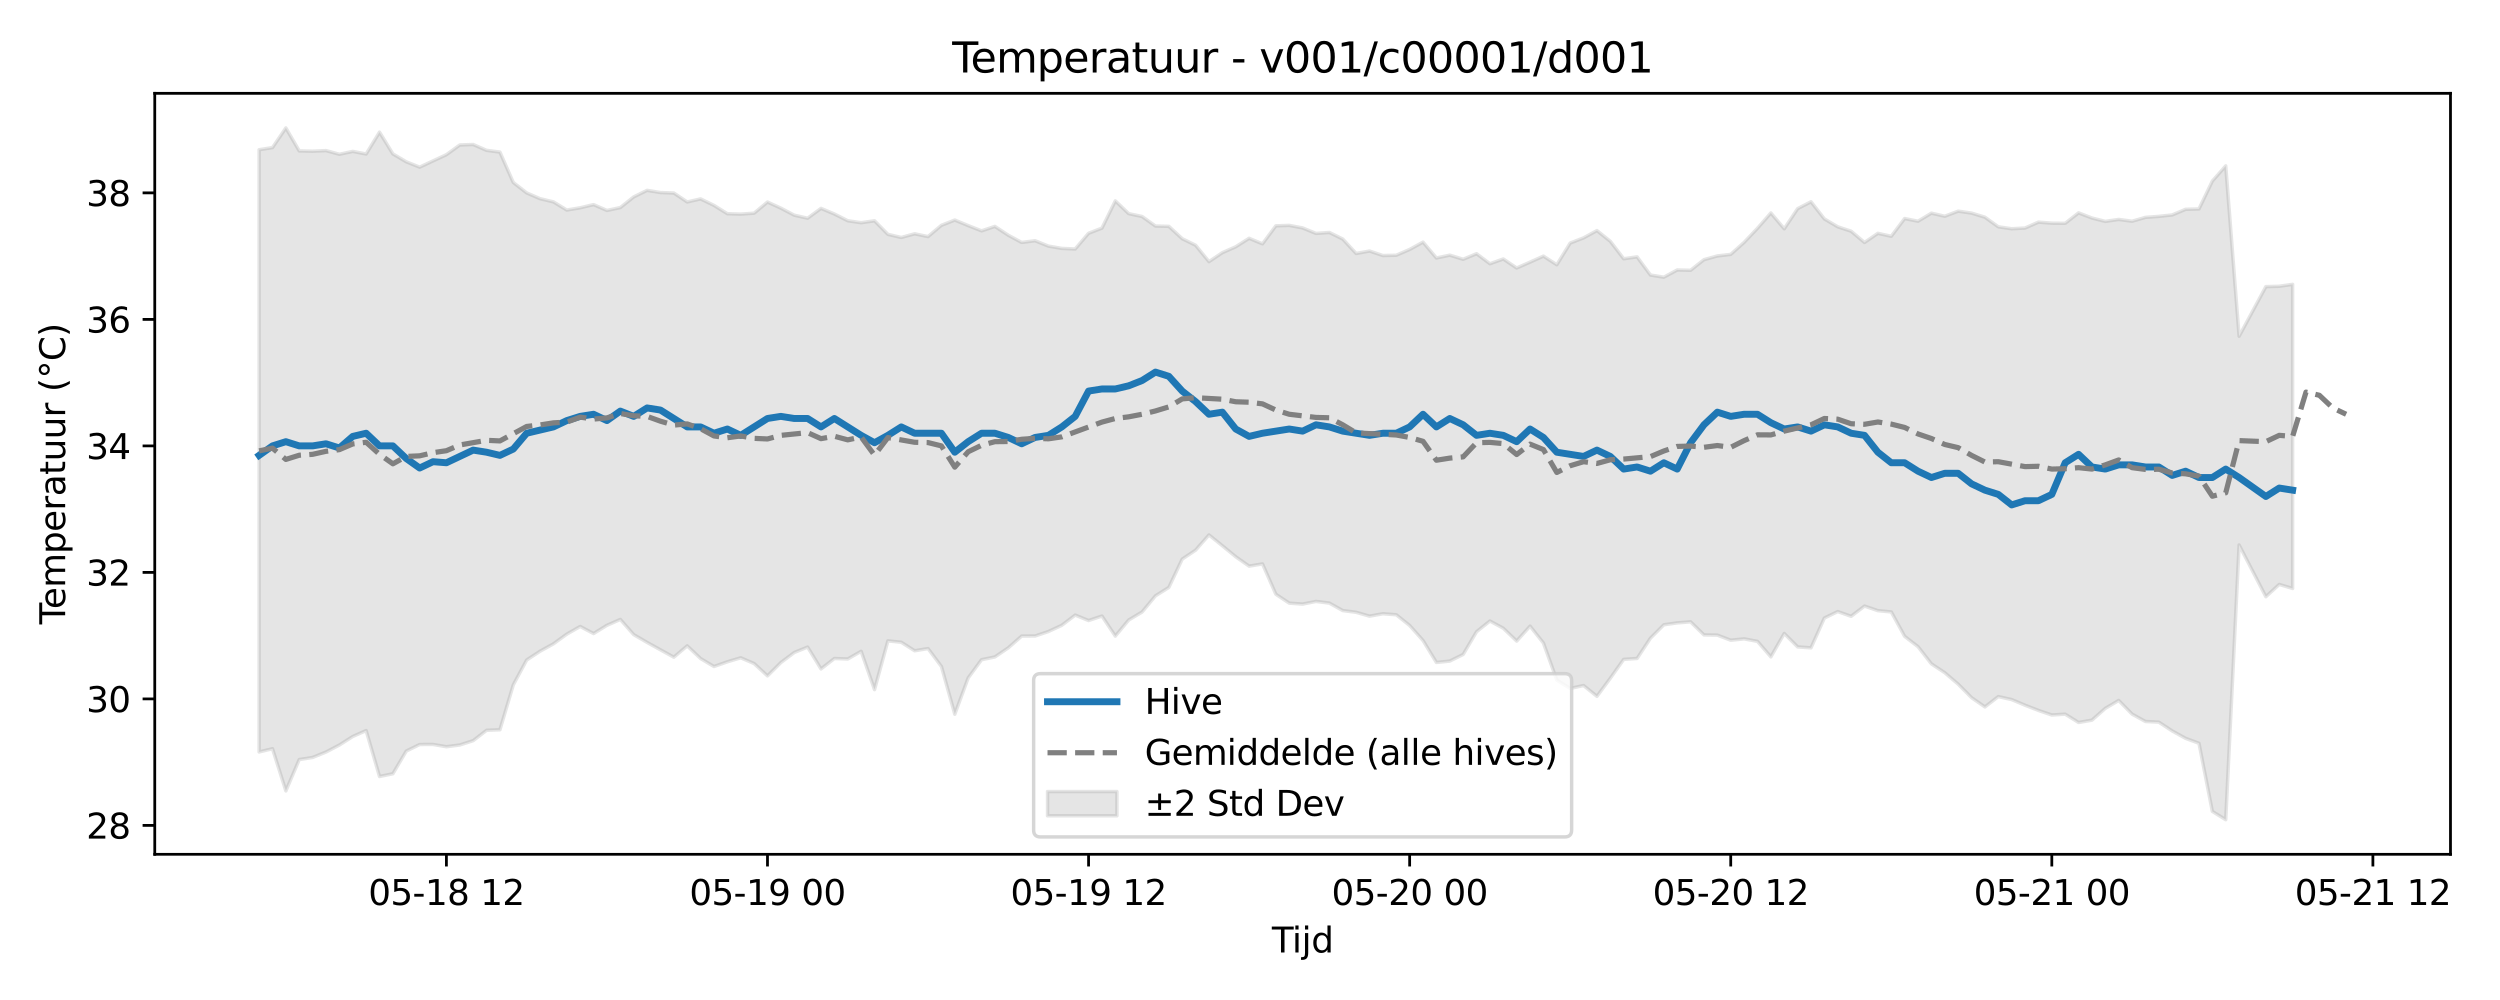 <?xml version="1.0" encoding="utf-8" standalone="no"?>
<!DOCTYPE svg PUBLIC "-//W3C//DTD SVG 1.1//EN"
  "http://www.w3.org/Graphics/SVG/1.1/DTD/svg11.dtd">
<svg xmlns:xlink="http://www.w3.org/1999/xlink" width="720pt" height="288pt" viewBox="0 0 720 288" xmlns="http://www.w3.org/2000/svg" version="1.1">
 <defs>
  <style type="text/css">*{stroke-linejoin: round; stroke-linecap: butt}</style>
 </defs>
 <g id="figure_1">
  <g id="patch_1">
   <path d="M 0 288 
L 720 288 
L 720 0 
L 0 0 
z
" style="fill: #ffffff"/>
  </g>
  <g id="axes_1">
   <g id="patch_2">
    <path d="M 44.57 246.04 
L 705.74 246.04 
L 705.74 26.88 
L 44.57 26.88 
z
" style="fill: #ffffff"/>
   </g>
   <g id="FillBetweenPolyCollection_1">
    <defs>
     <path id="m385c8ff878" d="M 74.623 -244.875 
L 74.623 -71.431 
L 78.476 -72.372 
L 82.329 -60.217 
L 86.182 -69.248 
L 90.035 -69.852 
L 93.888 -71.416 
L 97.741 -73.427 
L 101.594 -75.894 
L 105.447 -77.598 
L 109.3 -64.363 
L 113.153 -65.163 
L 117.006 -71.692 
L 120.859 -73.578 
L 124.712 -73.599 
L 128.565 -72.943 
L 132.418 -73.442 
L 136.271 -74.687 
L 140.124 -77.673 
L 143.977 -77.83 
L 147.83 -90.752 
L 151.683 -97.915 
L 155.536 -100.446 
L 159.389 -102.572 
L 163.242 -105.368 
L 167.095 -107.576 
L 170.948 -105.535 
L 174.8 -107.909 
L 178.653 -109.599 
L 182.506 -105.229 
L 186.359 -102.986 
L 190.212 -100.849 
L 194.065 -98.725 
L 197.918 -101.996 
L 201.771 -98.335 
L 205.624 -96.04 
L 209.477 -97.398 
L 213.33 -98.553 
L 217.183 -96.9 
L 221.036 -93.344 
L 224.889 -97.182 
L 228.742 -100.075 
L 232.595 -101.648 
L 236.448 -95.344 
L 240.301 -98.347 
L 244.154 -98.209 
L 248.007 -100.427 
L 251.86 -89.386 
L 255.713 -103.429 
L 259.566 -103.028 
L 263.419 -100.579 
L 267.272 -101.213 
L 271.125 -96.056 
L 274.978 -82.295 
L 278.831 -92.748 
L 282.684 -98 
L 286.537 -98.802 
L 290.39 -101.422 
L 294.243 -104.813 
L 298.096 -104.829 
L 301.949 -106.121 
L 305.802 -107.912 
L 309.655 -110.856 
L 313.508 -109.281 
L 317.36 -110.575 
L 321.213 -104.805 
L 325.066 -109.434 
L 328.919 -111.734 
L 332.772 -116.396 
L 336.625 -118.822 
L 340.478 -126.974 
L 344.331 -129.554 
L 348.184 -133.932 
L 352.037 -130.823 
L 355.89 -127.656 
L 359.743 -124.952 
L 363.596 -125.594 
L 367.449 -116.853 
L 371.302 -114.294 
L 375.155 -114.019 
L 379.008 -114.785 
L 382.861 -114.307 
L 386.714 -112.154 
L 390.567 -111.658 
L 394.42 -110.545 
L 398.273 -111.237 
L 402.126 -110.949 
L 405.979 -107.864 
L 409.832 -103.527 
L 413.685 -97.209 
L 417.538 -97.608 
L 421.391 -99.519 
L 425.244 -106.054 
L 429.097 -109.148 
L 432.95 -107.065 
L 436.803 -103.372 
L 440.656 -107.668 
L 444.509 -102.802 
L 448.362 -92.112 
L 452.215 -89.729 
L 456.067 -90.571 
L 459.92 -87.455 
L 463.773 -92.671 
L 467.626 -98.099 
L 471.479 -98.359 
L 475.332 -104.205 
L 479.185 -108.063 
L 483.038 -108.611 
L 486.891 -108.909 
L 490.744 -105.141 
L 494.597 -105.084 
L 498.45 -103.618 
L 502.303 -104.007 
L 506.156 -103.286 
L 510.009 -98.816 
L 513.862 -105.561 
L 517.715 -101.686 
L 521.568 -101.421 
L 525.421 -110 
L 529.274 -111.868 
L 533.127 -110.504 
L 536.98 -113.452 
L 540.833 -112.129 
L 544.686 -111.761 
L 548.539 -104.731 
L 552.392 -101.757 
L 556.245 -96.808 
L 560.098 -94.257 
L 563.951 -90.963 
L 567.804 -87.075 
L 571.657 -84.404 
L 575.51 -87.383 
L 579.363 -86.518 
L 583.216 -84.898 
L 587.069 -83.399 
L 590.922 -82.078 
L 594.775 -82.319 
L 598.627 -79.923 
L 602.48 -80.594 
L 606.333 -83.996 
L 610.186 -86.264 
L 614.039 -82.334 
L 617.892 -80.206 
L 621.745 -80.023 
L 625.598 -77.483 
L 629.451 -75.356 
L 633.304 -73.935 
L 637.157 -54.31 
L 641.01 -51.922 
L 644.863 -131.046 
L 648.716 -123.595 
L 652.569 -116.144 
L 656.422 -119.683 
L 660.275 -118.52 
L 660.275 -206.113 
L 660.275 -206.113 
L 656.422 -205.558 
L 652.569 -205.453 
L 648.716 -198.306 
L 644.863 -191.158 
L 641.01 -240.225 
L 637.157 -235.863 
L 633.304 -227.826 
L 629.451 -227.72 
L 625.598 -226.099 
L 621.745 -225.685 
L 617.892 -225.4 
L 614.039 -224.284 
L 610.186 -224.807 
L 606.333 -224.242 
L 602.48 -225.215 
L 598.627 -226.696 
L 594.775 -223.692 
L 590.922 -223.731 
L 587.069 -224.029 
L 583.216 -222.327 
L 579.363 -222.125 
L 575.51 -222.677 
L 571.657 -225.453 
L 567.804 -226.628 
L 563.951 -227.193 
L 560.098 -225.721 
L 556.245 -226.61 
L 552.392 -224.292 
L 548.539 -225.063 
L 544.686 -219.957 
L 540.833 -220.803 
L 536.98 -218.165 
L 533.127 -221.415 
L 529.274 -222.683 
L 525.421 -224.956 
L 521.568 -229.892 
L 517.715 -227.906 
L 513.862 -222.108 
L 510.009 -226.667 
L 506.156 -222.258 
L 502.303 -218.197 
L 498.45 -214.74 
L 494.597 -214.287 
L 490.744 -213.217 
L 486.891 -210.158 
L 483.038 -210.253 
L 479.185 -208.17 
L 475.332 -208.79 
L 471.479 -214.028 
L 467.626 -213.478 
L 463.773 -218.502 
L 459.92 -221.593 
L 456.067 -219.489 
L 452.215 -218.003 
L 448.362 -211.754 
L 444.509 -214.24 
L 440.656 -212.513 
L 436.803 -210.817 
L 432.95 -213.418 
L 429.097 -212.045 
L 425.244 -214.936 
L 421.391 -213.334 
L 417.538 -214.516 
L 413.685 -213.701 
L 409.832 -218.272 
L 405.979 -216.162 
L 402.126 -214.494 
L 398.273 -214.408 
L 394.42 -215.707 
L 390.567 -214.999 
L 386.714 -219.158 
L 382.861 -221.054 
L 379.008 -220.778 
L 375.155 -222.354 
L 371.302 -223.091 
L 367.449 -222.961 
L 363.596 -217.776 
L 359.743 -219.372 
L 355.89 -216.929 
L 352.037 -215.236 
L 348.184 -212.648 
L 344.331 -217.373 
L 340.478 -219.259 
L 336.625 -222.814 
L 332.772 -222.898 
L 328.919 -225.651 
L 325.066 -226.476 
L 321.213 -230.151 
L 317.36 -222.299 
L 313.508 -220.817 
L 309.655 -216.293 
L 305.802 -216.461 
L 301.949 -217.124 
L 298.096 -218.676 
L 294.243 -218.172 
L 290.39 -220.262 
L 286.537 -222.795 
L 282.684 -221.515 
L 278.831 -223.037 
L 274.978 -224.627 
L 271.125 -223.112 
L 267.272 -219.864 
L 263.419 -220.671 
L 259.566 -219.61 
L 255.713 -220.51 
L 251.86 -224.418 
L 248.007 -223.859 
L 244.154 -224.429 
L 240.301 -226.373 
L 236.448 -227.988 
L 232.595 -225.154 
L 228.742 -226.033 
L 224.889 -228.058 
L 221.036 -229.815 
L 217.183 -226.605 
L 213.33 -226.34 
L 209.477 -226.454 
L 205.624 -228.853 
L 201.771 -230.722 
L 197.918 -229.837 
L 194.065 -232.414 
L 190.212 -232.546 
L 186.359 -233.184 
L 182.506 -231.288 
L 178.653 -228.22 
L 174.8 -227.393 
L 170.948 -229.074 
L 167.095 -228.161 
L 163.242 -227.506 
L 159.389 -229.868 
L 155.536 -230.78 
L 151.683 -232.443 
L 147.83 -235.442 
L 143.977 -244.201 
L 140.124 -244.705 
L 136.271 -246.389 
L 132.418 -246.247 
L 128.565 -243.449 
L 124.712 -241.666 
L 120.859 -239.865 
L 117.006 -241.403 
L 113.153 -243.682 
L 109.3 -249.948 
L 105.447 -243.652 
L 101.594 -244.402 
L 97.741 -243.572 
L 93.888 -244.629 
L 90.035 -244.458 
L 86.182 -244.542 
L 82.329 -251.158 
L 78.476 -245.495 
L 74.623 -244.875 
z
" style="stroke: #808080; stroke-opacity: 0.2"/>
    </defs>
    <g clip-path="url(#p8eca2f8142)">
     <use xlink:href="#m385c8ff878" x="0" y="288" style="fill: #808080; fill-opacity: 0.2; stroke: #808080; stroke-opacity: 0.2"/>
    </g>
   </g>
   <g id="matplotlib.axis_1">
    <g id="xtick_1">
     <g id="line2d_1">
      <defs>
       <path id="m089021f58e" d="M 0 0 
L 0 3.5 
" style="stroke: #000000; stroke-width: 0.8"/>
      </defs>
      <g>
       <use xlink:href="#m089021f58e" x="128.565" y="246.04" style="stroke: #000000; stroke-width: 0.8"/>
      </g>
     </g>
     <g id="text_1">
      <!-- 05-18 12 -->
      <g transform="translate(106.084 260.638) scale(0.1 -0.1)">
       <defs>
        <path id="DejaVuSans-30" d="M 2034 4250 
Q 1547 4250 1301 3770 
Q 1056 3291 1056 2328 
Q 1056 1369 1301 889 
Q 1547 409 2034 409 
Q 2525 409 2770 889 
Q 3016 1369 3016 2328 
Q 3016 3291 2770 3770 
Q 2525 4250 2034 4250 
z
M 2034 4750 
Q 2819 4750 3233 4129 
Q 3647 3509 3647 2328 
Q 3647 1150 3233 529 
Q 2819 -91 2034 -91 
Q 1250 -91 836 529 
Q 422 1150 422 2328 
Q 422 3509 836 4129 
Q 1250 4750 2034 4750 
z
" transform="scale(0.016)"/>
        <path id="DejaVuSans-35" d="M 691 4666 
L 3169 4666 
L 3169 4134 
L 1269 4134 
L 1269 2991 
Q 1406 3038 1543 3061 
Q 1681 3084 1819 3084 
Q 2600 3084 3056 2656 
Q 3513 2228 3513 1497 
Q 3513 744 3044 326 
Q 2575 -91 1722 -91 
Q 1428 -91 1123 -41 
Q 819 9 494 109 
L 494 744 
Q 775 591 1075 516 
Q 1375 441 1709 441 
Q 2250 441 2565 725 
Q 2881 1009 2881 1497 
Q 2881 1984 2565 2268 
Q 2250 2553 1709 2553 
Q 1456 2553 1204 2497 
Q 953 2441 691 2322 
L 691 4666 
z
" transform="scale(0.016)"/>
        <path id="DejaVuSans-2d" d="M 313 2009 
L 1997 2009 
L 1997 1497 
L 313 1497 
L 313 2009 
z
" transform="scale(0.016)"/>
        <path id="DejaVuSans-31" d="M 794 531 
L 1825 531 
L 1825 4091 
L 703 3866 
L 703 4441 
L 1819 4666 
L 2450 4666 
L 2450 531 
L 3481 531 
L 3481 0 
L 794 0 
L 794 531 
z
" transform="scale(0.016)"/>
        <path id="DejaVuSans-38" d="M 2034 2216 
Q 1584 2216 1326 1975 
Q 1069 1734 1069 1313 
Q 1069 891 1326 650 
Q 1584 409 2034 409 
Q 2484 409 2743 651 
Q 3003 894 3003 1313 
Q 3003 1734 2745 1975 
Q 2488 2216 2034 2216 
z
M 1403 2484 
Q 997 2584 770 2862 
Q 544 3141 544 3541 
Q 544 4100 942 4425 
Q 1341 4750 2034 4750 
Q 2731 4750 3128 4425 
Q 3525 4100 3525 3541 
Q 3525 3141 3298 2862 
Q 3072 2584 2669 2484 
Q 3125 2378 3379 2068 
Q 3634 1759 3634 1313 
Q 3634 634 3220 271 
Q 2806 -91 2034 -91 
Q 1263 -91 848 271 
Q 434 634 434 1313 
Q 434 1759 690 2068 
Q 947 2378 1403 2484 
z
M 1172 3481 
Q 1172 3119 1398 2916 
Q 1625 2713 2034 2713 
Q 2441 2713 2670 2916 
Q 2900 3119 2900 3481 
Q 2900 3844 2670 4047 
Q 2441 4250 2034 4250 
Q 1625 4250 1398 4047 
Q 1172 3844 1172 3481 
z
" transform="scale(0.016)"/>
        <path id="DejaVuSans-20" transform="scale(0.016)"/>
        <path id="DejaVuSans-32" d="M 1228 531 
L 3431 531 
L 3431 0 
L 469 0 
L 469 531 
Q 828 903 1448 1529 
Q 2069 2156 2228 2338 
Q 2531 2678 2651 2914 
Q 2772 3150 2772 3378 
Q 2772 3750 2511 3984 
Q 2250 4219 1831 4219 
Q 1534 4219 1204 4116 
Q 875 4013 500 3803 
L 500 4441 
Q 881 4594 1212 4672 
Q 1544 4750 1819 4750 
Q 2544 4750 2975 4387 
Q 3406 4025 3406 3419 
Q 3406 3131 3298 2873 
Q 3191 2616 2906 2266 
Q 2828 2175 2409 1742 
Q 1991 1309 1228 531 
z
" transform="scale(0.016)"/>
       </defs>
       <use xlink:href="#DejaVuSans-30"/>
       <use xlink:href="#DejaVuSans-35" transform="translate(63.623 0)"/>
       <use xlink:href="#DejaVuSans-2d" transform="translate(127.246 0)"/>
       <use xlink:href="#DejaVuSans-31" transform="translate(163.33 0)"/>
       <use xlink:href="#DejaVuSans-38" transform="translate(226.953 0)"/>
       <use xlink:href="#DejaVuSans-20" transform="translate(290.576 0)"/>
       <use xlink:href="#DejaVuSans-31" transform="translate(322.363 0)"/>
       <use xlink:href="#DejaVuSans-32" transform="translate(385.986 0)"/>
      </g>
     </g>
    </g>
    <g id="xtick_2">
     <g id="line2d_2">
      <g>
       <use xlink:href="#m089021f58e" x="221.036" y="246.04" style="stroke: #000000; stroke-width: 0.8"/>
      </g>
     </g>
     <g id="text_2">
      <!-- 05-19 00 -->
      <g transform="translate(198.556 260.638) scale(0.1 -0.1)">
       <defs>
        <path id="DejaVuSans-39" d="M 703 97 
L 703 672 
Q 941 559 1184 500 
Q 1428 441 1663 441 
Q 2288 441 2617 861 
Q 2947 1281 2994 2138 
Q 2813 1869 2534 1725 
Q 2256 1581 1919 1581 
Q 1219 1581 811 2004 
Q 403 2428 403 3163 
Q 403 3881 828 4315 
Q 1253 4750 1959 4750 
Q 2769 4750 3195 4129 
Q 3622 3509 3622 2328 
Q 3622 1225 3098 567 
Q 2575 -91 1691 -91 
Q 1453 -91 1209 -44 
Q 966 3 703 97 
z
M 1959 2075 
Q 2384 2075 2632 2365 
Q 2881 2656 2881 3163 
Q 2881 3666 2632 3958 
Q 2384 4250 1959 4250 
Q 1534 4250 1286 3958 
Q 1038 3666 1038 3163 
Q 1038 2656 1286 2365 
Q 1534 2075 1959 2075 
z
" transform="scale(0.016)"/>
       </defs>
       <use xlink:href="#DejaVuSans-30"/>
       <use xlink:href="#DejaVuSans-35" transform="translate(63.623 0)"/>
       <use xlink:href="#DejaVuSans-2d" transform="translate(127.246 0)"/>
       <use xlink:href="#DejaVuSans-31" transform="translate(163.33 0)"/>
       <use xlink:href="#DejaVuSans-39" transform="translate(226.953 0)"/>
       <use xlink:href="#DejaVuSans-20" transform="translate(290.576 0)"/>
       <use xlink:href="#DejaVuSans-30" transform="translate(322.363 0)"/>
       <use xlink:href="#DejaVuSans-30" transform="translate(385.986 0)"/>
      </g>
     </g>
    </g>
    <g id="xtick_3">
     <g id="line2d_3">
      <g>
       <use xlink:href="#m089021f58e" x="313.508" y="246.04" style="stroke: #000000; stroke-width: 0.8"/>
      </g>
     </g>
     <g id="text_3">
      <!-- 05-19 12 -->
      <g transform="translate(291.027 260.638) scale(0.1 -0.1)">
       <use xlink:href="#DejaVuSans-30"/>
       <use xlink:href="#DejaVuSans-35" transform="translate(63.623 0)"/>
       <use xlink:href="#DejaVuSans-2d" transform="translate(127.246 0)"/>
       <use xlink:href="#DejaVuSans-31" transform="translate(163.33 0)"/>
       <use xlink:href="#DejaVuSans-39" transform="translate(226.953 0)"/>
       <use xlink:href="#DejaVuSans-20" transform="translate(290.576 0)"/>
       <use xlink:href="#DejaVuSans-31" transform="translate(322.363 0)"/>
       <use xlink:href="#DejaVuSans-32" transform="translate(385.986 0)"/>
      </g>
     </g>
    </g>
    <g id="xtick_4">
     <g id="line2d_4">
      <g>
       <use xlink:href="#m089021f58e" x="405.979" y="246.04" style="stroke: #000000; stroke-width: 0.8"/>
      </g>
     </g>
     <g id="text_4">
      <!-- 05-20 00 -->
      <g transform="translate(383.498 260.638) scale(0.1 -0.1)">
       <use xlink:href="#DejaVuSans-30"/>
       <use xlink:href="#DejaVuSans-35" transform="translate(63.623 0)"/>
       <use xlink:href="#DejaVuSans-2d" transform="translate(127.246 0)"/>
       <use xlink:href="#DejaVuSans-32" transform="translate(163.33 0)"/>
       <use xlink:href="#DejaVuSans-30" transform="translate(226.953 0)"/>
       <use xlink:href="#DejaVuSans-20" transform="translate(290.576 0)"/>
       <use xlink:href="#DejaVuSans-30" transform="translate(322.363 0)"/>
       <use xlink:href="#DejaVuSans-30" transform="translate(385.986 0)"/>
      </g>
     </g>
    </g>
    <g id="xtick_5">
     <g id="line2d_5">
      <g>
       <use xlink:href="#m089021f58e" x="498.45" y="246.04" style="stroke: #000000; stroke-width: 0.8"/>
      </g>
     </g>
     <g id="text_5">
      <!-- 05-20 12 -->
      <g transform="translate(475.97 260.638) scale(0.1 -0.1)">
       <use xlink:href="#DejaVuSans-30"/>
       <use xlink:href="#DejaVuSans-35" transform="translate(63.623 0)"/>
       <use xlink:href="#DejaVuSans-2d" transform="translate(127.246 0)"/>
       <use xlink:href="#DejaVuSans-32" transform="translate(163.33 0)"/>
       <use xlink:href="#DejaVuSans-30" transform="translate(226.953 0)"/>
       <use xlink:href="#DejaVuSans-20" transform="translate(290.576 0)"/>
       <use xlink:href="#DejaVuSans-31" transform="translate(322.363 0)"/>
       <use xlink:href="#DejaVuSans-32" transform="translate(385.986 0)"/>
      </g>
     </g>
    </g>
    <g id="xtick_6">
     <g id="line2d_6">
      <g>
       <use xlink:href="#m089021f58e" x="590.922" y="246.04" style="stroke: #000000; stroke-width: 0.8"/>
      </g>
     </g>
     <g id="text_6">
      <!-- 05-21 00 -->
      <g transform="translate(568.441 260.638) scale(0.1 -0.1)">
       <use xlink:href="#DejaVuSans-30"/>
       <use xlink:href="#DejaVuSans-35" transform="translate(63.623 0)"/>
       <use xlink:href="#DejaVuSans-2d" transform="translate(127.246 0)"/>
       <use xlink:href="#DejaVuSans-32" transform="translate(163.33 0)"/>
       <use xlink:href="#DejaVuSans-31" transform="translate(226.953 0)"/>
       <use xlink:href="#DejaVuSans-20" transform="translate(290.576 0)"/>
       <use xlink:href="#DejaVuSans-30" transform="translate(322.363 0)"/>
       <use xlink:href="#DejaVuSans-30" transform="translate(385.986 0)"/>
      </g>
     </g>
    </g>
    <g id="xtick_7">
     <g id="line2d_7">
      <g>
       <use xlink:href="#m089021f58e" x="683.393" y="246.04" style="stroke: #000000; stroke-width: 0.8"/>
      </g>
     </g>
     <g id="text_7">
      <!-- 05-21 12 -->
      <g transform="translate(660.912 260.638) scale(0.1 -0.1)">
       <use xlink:href="#DejaVuSans-30"/>
       <use xlink:href="#DejaVuSans-35" transform="translate(63.623 0)"/>
       <use xlink:href="#DejaVuSans-2d" transform="translate(127.246 0)"/>
       <use xlink:href="#DejaVuSans-32" transform="translate(163.33 0)"/>
       <use xlink:href="#DejaVuSans-31" transform="translate(226.953 0)"/>
       <use xlink:href="#DejaVuSans-20" transform="translate(290.576 0)"/>
       <use xlink:href="#DejaVuSans-31" transform="translate(322.363 0)"/>
       <use xlink:href="#DejaVuSans-32" transform="translate(385.986 0)"/>
      </g>
     </g>
    </g>
    <g id="text_8">
     <!-- Tijd -->
     <g transform="translate(366.305 274.317) scale(0.1 -0.1)">
      <defs>
       <path id="DejaVuSans-54" d="M -19 4666 
L 3928 4666 
L 3928 4134 
L 2272 4134 
L 2272 0 
L 1638 0 
L 1638 4134 
L -19 4134 
L -19 4666 
z
" transform="scale(0.016)"/>
       <path id="DejaVuSans-69" d="M 603 3500 
L 1178 3500 
L 1178 0 
L 603 0 
L 603 3500 
z
M 603 4863 
L 1178 4863 
L 1178 4134 
L 603 4134 
L 603 4863 
z
" transform="scale(0.016)"/>
       <path id="DejaVuSans-6a" d="M 603 3500 
L 1178 3500 
L 1178 -63 
Q 1178 -731 923 -1031 
Q 669 -1331 103 -1331 
L -116 -1331 
L -116 -844 
L 38 -844 
Q 366 -844 484 -692 
Q 603 -541 603 -63 
L 603 3500 
z
M 603 4863 
L 1178 4863 
L 1178 4134 
L 603 4134 
L 603 4863 
z
" transform="scale(0.016)"/>
       <path id="DejaVuSans-64" d="M 2906 2969 
L 2906 4863 
L 3481 4863 
L 3481 0 
L 2906 0 
L 2906 525 
Q 2725 213 2448 61 
Q 2172 -91 1784 -91 
Q 1150 -91 751 415 
Q 353 922 353 1747 
Q 353 2572 751 3078 
Q 1150 3584 1784 3584 
Q 2172 3584 2448 3432 
Q 2725 3281 2906 2969 
z
M 947 1747 
Q 947 1113 1208 752 
Q 1469 391 1925 391 
Q 2381 391 2643 752 
Q 2906 1113 2906 1747 
Q 2906 2381 2643 2742 
Q 2381 3103 1925 3103 
Q 1469 3103 1208 2742 
Q 947 2381 947 1747 
z
" transform="scale(0.016)"/>
      </defs>
      <use xlink:href="#DejaVuSans-54"/>
      <use xlink:href="#DejaVuSans-69" transform="translate(57.959 0)"/>
      <use xlink:href="#DejaVuSans-6a" transform="translate(85.742 0)"/>
      <use xlink:href="#DejaVuSans-64" transform="translate(113.525 0)"/>
     </g>
    </g>
   </g>
   <g id="matplotlib.axis_2">
    <g id="ytick_1">
     <g id="line2d_8">
      <defs>
       <path id="me301707722" d="M 0 0 
L -3.5 0 
" style="stroke: #000000; stroke-width: 0.8"/>
      </defs>
      <g>
       <use xlink:href="#me301707722" x="44.57" y="237.717" style="stroke: #000000; stroke-width: 0.8"/>
      </g>
     </g>
     <g id="text_9">
      <!-- 28 -->
      <g transform="translate(24.845 241.516) scale(0.1 -0.1)">
       <use xlink:href="#DejaVuSans-32"/>
       <use xlink:href="#DejaVuSans-38" transform="translate(63.623 0)"/>
      </g>
     </g>
    </g>
    <g id="ytick_2">
     <g id="line2d_9">
      <g>
       <use xlink:href="#me301707722" x="44.57" y="201.283" style="stroke: #000000; stroke-width: 0.8"/>
      </g>
     </g>
     <g id="text_10">
      <!-- 30 -->
      <g transform="translate(24.845 205.082) scale(0.1 -0.1)">
       <defs>
        <path id="DejaVuSans-33" d="M 2597 2516 
Q 3050 2419 3304 2112 
Q 3559 1806 3559 1356 
Q 3559 666 3084 287 
Q 2609 -91 1734 -91 
Q 1441 -91 1130 -33 
Q 819 25 488 141 
L 488 750 
Q 750 597 1062 519 
Q 1375 441 1716 441 
Q 2309 441 2620 675 
Q 2931 909 2931 1356 
Q 2931 1769 2642 2001 
Q 2353 2234 1838 2234 
L 1294 2234 
L 1294 2753 
L 1863 2753 
Q 2328 2753 2575 2939 
Q 2822 3125 2822 3475 
Q 2822 3834 2567 4026 
Q 2313 4219 1838 4219 
Q 1578 4219 1281 4162 
Q 984 4106 628 3988 
L 628 4550 
Q 988 4650 1302 4700 
Q 1616 4750 1894 4750 
Q 2613 4750 3031 4423 
Q 3450 4097 3450 3541 
Q 3450 3153 3228 2886 
Q 3006 2619 2597 2516 
z
" transform="scale(0.016)"/>
       </defs>
       <use xlink:href="#DejaVuSans-33"/>
       <use xlink:href="#DejaVuSans-30" transform="translate(63.623 0)"/>
      </g>
     </g>
    </g>
    <g id="ytick_3">
     <g id="line2d_10">
      <g>
       <use xlink:href="#me301707722" x="44.57" y="164.85" style="stroke: #000000; stroke-width: 0.8"/>
      </g>
     </g>
     <g id="text_11">
      <!-- 32 -->
      <g transform="translate(24.845 168.649) scale(0.1 -0.1)">
       <use xlink:href="#DejaVuSans-33"/>
       <use xlink:href="#DejaVuSans-32" transform="translate(63.623 0)"/>
      </g>
     </g>
    </g>
    <g id="ytick_4">
     <g id="line2d_11">
      <g>
       <use xlink:href="#me301707722" x="44.57" y="128.416" style="stroke: #000000; stroke-width: 0.8"/>
      </g>
     </g>
     <g id="text_12">
      <!-- 34 -->
      <g transform="translate(24.845 132.215) scale(0.1 -0.1)">
       <defs>
        <path id="DejaVuSans-34" d="M 2419 4116 
L 825 1625 
L 2419 1625 
L 2419 4116 
z
M 2253 4666 
L 3047 4666 
L 3047 1625 
L 3713 1625 
L 3713 1100 
L 3047 1100 
L 3047 0 
L 2419 0 
L 2419 1100 
L 313 1100 
L 313 1709 
L 2253 4666 
z
" transform="scale(0.016)"/>
       </defs>
       <use xlink:href="#DejaVuSans-33"/>
       <use xlink:href="#DejaVuSans-34" transform="translate(63.623 0)"/>
      </g>
     </g>
    </g>
    <g id="ytick_5">
     <g id="line2d_12">
      <g>
       <use xlink:href="#me301707722" x="44.57" y="91.982" style="stroke: #000000; stroke-width: 0.8"/>
      </g>
     </g>
     <g id="text_13">
      <!-- 36 -->
      <g transform="translate(24.845 95.782) scale(0.1 -0.1)">
       <defs>
        <path id="DejaVuSans-36" d="M 2113 2584 
Q 1688 2584 1439 2293 
Q 1191 2003 1191 1497 
Q 1191 994 1439 701 
Q 1688 409 2113 409 
Q 2538 409 2786 701 
Q 3034 994 3034 1497 
Q 3034 2003 2786 2293 
Q 2538 2584 2113 2584 
z
M 3366 4563 
L 3366 3988 
Q 3128 4100 2886 4159 
Q 2644 4219 2406 4219 
Q 1781 4219 1451 3797 
Q 1122 3375 1075 2522 
Q 1259 2794 1537 2939 
Q 1816 3084 2150 3084 
Q 2853 3084 3261 2657 
Q 3669 2231 3669 1497 
Q 3669 778 3244 343 
Q 2819 -91 2113 -91 
Q 1303 -91 875 529 
Q 447 1150 447 2328 
Q 447 3434 972 4092 
Q 1497 4750 2381 4750 
Q 2619 4750 2861 4703 
Q 3103 4656 3366 4563 
z
" transform="scale(0.016)"/>
       </defs>
       <use xlink:href="#DejaVuSans-33"/>
       <use xlink:href="#DejaVuSans-36" transform="translate(63.623 0)"/>
      </g>
     </g>
    </g>
    <g id="ytick_6">
     <g id="line2d_13">
      <g>
       <use xlink:href="#me301707722" x="44.57" y="55.549" style="stroke: #000000; stroke-width: 0.8"/>
      </g>
     </g>
     <g id="text_14">
      <!-- 38 -->
      <g transform="translate(24.845 59.348) scale(0.1 -0.1)">
       <use xlink:href="#DejaVuSans-33"/>
       <use xlink:href="#DejaVuSans-38" transform="translate(63.623 0)"/>
      </g>
     </g>
    </g>
    <g id="text_15">
     <!-- Temperatuur (°C) -->
     <g transform="translate(18.765 179.816) rotate(-90) scale(0.1 -0.1)">
      <defs>
       <path id="DejaVuSans-65" d="M 3597 1894 
L 3597 1613 
L 953 1613 
Q 991 1019 1311 708 
Q 1631 397 2203 397 
Q 2534 397 2845 478 
Q 3156 559 3463 722 
L 3463 178 
Q 3153 47 2828 -22 
Q 2503 -91 2169 -91 
Q 1331 -91 842 396 
Q 353 884 353 1716 
Q 353 2575 817 3079 
Q 1281 3584 2069 3584 
Q 2775 3584 3186 3129 
Q 3597 2675 3597 1894 
z
M 3022 2063 
Q 3016 2534 2758 2815 
Q 2500 3097 2075 3097 
Q 1594 3097 1305 2825 
Q 1016 2553 972 2059 
L 3022 2063 
z
" transform="scale(0.016)"/>
       <path id="DejaVuSans-6d" d="M 3328 2828 
Q 3544 3216 3844 3400 
Q 4144 3584 4550 3584 
Q 5097 3584 5394 3201 
Q 5691 2819 5691 2113 
L 5691 0 
L 5113 0 
L 5113 2094 
Q 5113 2597 4934 2840 
Q 4756 3084 4391 3084 
Q 3944 3084 3684 2787 
Q 3425 2491 3425 1978 
L 3425 0 
L 2847 0 
L 2847 2094 
Q 2847 2600 2669 2842 
Q 2491 3084 2119 3084 
Q 1678 3084 1418 2786 
Q 1159 2488 1159 1978 
L 1159 0 
L 581 0 
L 581 3500 
L 1159 3500 
L 1159 2956 
Q 1356 3278 1631 3431 
Q 1906 3584 2284 3584 
Q 2666 3584 2933 3390 
Q 3200 3197 3328 2828 
z
" transform="scale(0.016)"/>
       <path id="DejaVuSans-70" d="M 1159 525 
L 1159 -1331 
L 581 -1331 
L 581 3500 
L 1159 3500 
L 1159 2969 
Q 1341 3281 1617 3432 
Q 1894 3584 2278 3584 
Q 2916 3584 3314 3078 
Q 3713 2572 3713 1747 
Q 3713 922 3314 415 
Q 2916 -91 2278 -91 
Q 1894 -91 1617 61 
Q 1341 213 1159 525 
z
M 3116 1747 
Q 3116 2381 2855 2742 
Q 2594 3103 2138 3103 
Q 1681 3103 1420 2742 
Q 1159 2381 1159 1747 
Q 1159 1113 1420 752 
Q 1681 391 2138 391 
Q 2594 391 2855 752 
Q 3116 1113 3116 1747 
z
" transform="scale(0.016)"/>
       <path id="DejaVuSans-72" d="M 2631 2963 
Q 2534 3019 2420 3045 
Q 2306 3072 2169 3072 
Q 1681 3072 1420 2755 
Q 1159 2438 1159 1844 
L 1159 0 
L 581 0 
L 581 3500 
L 1159 3500 
L 1159 2956 
Q 1341 3275 1631 3429 
Q 1922 3584 2338 3584 
Q 2397 3584 2469 3576 
Q 2541 3569 2628 3553 
L 2631 2963 
z
" transform="scale(0.016)"/>
       <path id="DejaVuSans-61" d="M 2194 1759 
Q 1497 1759 1228 1600 
Q 959 1441 959 1056 
Q 959 750 1161 570 
Q 1363 391 1709 391 
Q 2188 391 2477 730 
Q 2766 1069 2766 1631 
L 2766 1759 
L 2194 1759 
z
M 3341 1997 
L 3341 0 
L 2766 0 
L 2766 531 
Q 2569 213 2275 61 
Q 1981 -91 1556 -91 
Q 1019 -91 701 211 
Q 384 513 384 1019 
Q 384 1609 779 1909 
Q 1175 2209 1959 2209 
L 2766 2209 
L 2766 2266 
Q 2766 2663 2505 2880 
Q 2244 3097 1772 3097 
Q 1472 3097 1187 3025 
Q 903 2953 641 2809 
L 641 3341 
Q 956 3463 1253 3523 
Q 1550 3584 1831 3584 
Q 2591 3584 2966 3190 
Q 3341 2797 3341 1997 
z
" transform="scale(0.016)"/>
       <path id="DejaVuSans-74" d="M 1172 4494 
L 1172 3500 
L 2356 3500 
L 2356 3053 
L 1172 3053 
L 1172 1153 
Q 1172 725 1289 603 
Q 1406 481 1766 481 
L 2356 481 
L 2356 0 
L 1766 0 
Q 1100 0 847 248 
Q 594 497 594 1153 
L 594 3053 
L 172 3053 
L 172 3500 
L 594 3500 
L 594 4494 
L 1172 4494 
z
" transform="scale(0.016)"/>
       <path id="DejaVuSans-75" d="M 544 1381 
L 544 3500 
L 1119 3500 
L 1119 1403 
Q 1119 906 1312 657 
Q 1506 409 1894 409 
Q 2359 409 2629 706 
Q 2900 1003 2900 1516 
L 2900 3500 
L 3475 3500 
L 3475 0 
L 2900 0 
L 2900 538 
Q 2691 219 2414 64 
Q 2138 -91 1772 -91 
Q 1169 -91 856 284 
Q 544 659 544 1381 
z
M 1991 3584 
L 1991 3584 
z
" transform="scale(0.016)"/>
       <path id="DejaVuSans-28" d="M 1984 4856 
Q 1566 4138 1362 3434 
Q 1159 2731 1159 2009 
Q 1159 1288 1364 580 
Q 1569 -128 1984 -844 
L 1484 -844 
Q 1016 -109 783 600 
Q 550 1309 550 2009 
Q 550 2706 781 3412 
Q 1013 4119 1484 4856 
L 1984 4856 
z
" transform="scale(0.016)"/>
       <path id="DejaVuSans-b0" d="M 1600 4347 
Q 1350 4347 1178 4173 
Q 1006 4000 1006 3750 
Q 1006 3503 1178 3333 
Q 1350 3163 1600 3163 
Q 1850 3163 2022 3333 
Q 2194 3503 2194 3750 
Q 2194 3997 2020 4172 
Q 1847 4347 1600 4347 
z
M 1600 4750 
Q 1800 4750 1984 4673 
Q 2169 4597 2303 4453 
Q 2447 4313 2519 4134 
Q 2591 3956 2591 3750 
Q 2591 3338 2302 3052 
Q 2013 2766 1594 2766 
Q 1172 2766 890 3047 
Q 609 3328 609 3750 
Q 609 4169 896 4459 
Q 1184 4750 1600 4750 
z
" transform="scale(0.016)"/>
       <path id="DejaVuSans-43" d="M 4122 4306 
L 4122 3641 
Q 3803 3938 3442 4084 
Q 3081 4231 2675 4231 
Q 1875 4231 1450 3742 
Q 1025 3253 1025 2328 
Q 1025 1406 1450 917 
Q 1875 428 2675 428 
Q 3081 428 3442 575 
Q 3803 722 4122 1019 
L 4122 359 
Q 3791 134 3420 21 
Q 3050 -91 2638 -91 
Q 1578 -91 968 557 
Q 359 1206 359 2328 
Q 359 3453 968 4101 
Q 1578 4750 2638 4750 
Q 3056 4750 3426 4639 
Q 3797 4528 4122 4306 
z
" transform="scale(0.016)"/>
       <path id="DejaVuSans-29" d="M 513 4856 
L 1013 4856 
Q 1481 4119 1714 3412 
Q 1947 2706 1947 2009 
Q 1947 1309 1714 600 
Q 1481 -109 1013 -844 
L 513 -844 
Q 928 -128 1133 580 
Q 1338 1288 1338 2009 
Q 1338 2731 1133 3434 
Q 928 4138 513 4856 
z
" transform="scale(0.016)"/>
      </defs>
      <use xlink:href="#DejaVuSans-54"/>
      <use xlink:href="#DejaVuSans-65" transform="translate(44.084 0)"/>
      <use xlink:href="#DejaVuSans-6d" transform="translate(105.607 0)"/>
      <use xlink:href="#DejaVuSans-70" transform="translate(203.02 0)"/>
      <use xlink:href="#DejaVuSans-65" transform="translate(266.496 0)"/>
      <use xlink:href="#DejaVuSans-72" transform="translate(328.02 0)"/>
      <use xlink:href="#DejaVuSans-61" transform="translate(369.133 0)"/>
      <use xlink:href="#DejaVuSans-74" transform="translate(430.412 0)"/>
      <use xlink:href="#DejaVuSans-75" transform="translate(469.621 0)"/>
      <use xlink:href="#DejaVuSans-75" transform="translate(533 0)"/>
      <use xlink:href="#DejaVuSans-72" transform="translate(596.379 0)"/>
      <use xlink:href="#DejaVuSans-20" transform="translate(637.492 0)"/>
      <use xlink:href="#DejaVuSans-28" transform="translate(669.279 0)"/>
      <use xlink:href="#DejaVuSans-b0" transform="translate(708.293 0)"/>
      <use xlink:href="#DejaVuSans-43" transform="translate(758.293 0)"/>
      <use xlink:href="#DejaVuSans-29" transform="translate(828.117 0)"/>
     </g>
    </g>
   </g>
   <g id="line2d_14">
    <path d="M 74.623 131.148 
L 78.476 128.416 
L 82.329 127.202 
L 86.182 128.416 
L 90.035 128.416 
L 93.888 127.809 
L 97.741 129.023 
L 101.594 125.683 
L 105.447 124.773 
L 109.3 128.416 
L 113.153 128.416 
L 117.006 132.059 
L 120.859 134.792 
L 124.712 132.97 
L 128.565 133.274 
L 136.271 129.63 
L 140.124 130.238 
L 143.977 131.148 
L 147.83 129.327 
L 151.683 124.773 
L 159.389 122.951 
L 163.242 121.129 
L 167.095 119.915 
L 170.948 119.308 
L 174.8 121.129 
L 178.653 118.397 
L 182.506 119.915 
L 186.359 117.486 
L 190.212 118.093 
L 197.918 122.951 
L 201.771 122.951 
L 205.624 124.773 
L 209.477 123.558 
L 213.33 125.38 
L 221.036 120.522 
L 224.889 119.915 
L 228.742 120.522 
L 232.595 120.522 
L 236.448 122.951 
L 240.301 120.522 
L 248.007 125.38 
L 251.86 127.505 
L 255.713 125.38 
L 259.566 122.951 
L 263.419 124.773 
L 271.125 124.773 
L 274.978 130.238 
L 278.831 127.202 
L 282.684 124.773 
L 286.537 124.773 
L 290.39 125.987 
L 294.243 127.809 
L 298.096 125.987 
L 301.949 125.38 
L 305.802 122.951 
L 309.655 119.915 
L 313.508 112.628 
L 317.36 112.021 
L 321.213 112.021 
L 325.066 111.11 
L 328.919 109.592 
L 332.772 107.163 
L 336.625 108.378 
L 340.478 112.628 
L 344.331 115.664 
L 348.184 119.308 
L 352.037 118.7 
L 355.89 123.558 
L 359.743 125.683 
L 363.596 124.773 
L 371.302 123.558 
L 375.155 124.165 
L 379.008 122.344 
L 382.861 122.951 
L 386.714 124.165 
L 394.42 125.38 
L 398.273 124.773 
L 402.126 124.773 
L 405.979 122.951 
L 409.832 119.308 
L 413.685 122.951 
L 417.538 120.522 
L 421.391 122.344 
L 425.244 125.38 
L 429.097 124.773 
L 432.95 125.38 
L 436.803 127.202 
L 440.656 123.558 
L 444.509 125.987 
L 448.362 130.238 
L 456.067 131.452 
L 459.92 129.63 
L 463.773 131.452 
L 467.626 135.095 
L 471.479 134.488 
L 475.332 135.703 
L 479.185 133.274 
L 483.038 135.095 
L 486.891 127.505 
L 490.744 122.344 
L 494.597 118.7 
L 498.45 119.915 
L 502.303 119.308 
L 506.156 119.308 
L 510.009 121.736 
L 513.862 123.558 
L 517.715 122.951 
L 521.568 124.165 
L 525.421 122.344 
L 529.274 122.951 
L 533.127 124.773 
L 536.98 125.38 
L 540.833 130.238 
L 544.686 133.274 
L 548.539 133.274 
L 552.392 135.703 
L 556.245 137.524 
L 560.098 136.31 
L 563.951 136.31 
L 567.804 139.346 
L 571.657 141.168 
L 575.51 142.382 
L 579.363 145.418 
L 583.216 144.204 
L 587.069 144.204 
L 590.922 142.382 
L 594.775 133.274 
L 598.627 130.845 
L 602.48 134.488 
L 606.333 135.095 
L 610.186 133.881 
L 614.039 133.881 
L 617.892 134.488 
L 621.745 134.488 
L 625.598 136.917 
L 629.451 135.703 
L 633.304 137.524 
L 637.157 137.524 
L 641.01 135.095 
L 644.863 137.524 
L 652.569 142.989 
L 656.422 140.56 
L 660.275 141.168 
L 660.275 141.168 
" clip-path="url(#p8eca2f8142)" style="fill: none; stroke: #1f77b4; stroke-width: 2; stroke-linecap: square"/>
   </g>
   <g id="line2d_15">
    <path d="M 74.623 129.847 
L 78.476 129.067 
L 82.329 132.312 
L 86.182 131.105 
L 90.035 130.845 
L 93.888 129.977 
L 97.741 129.5 
L 101.594 127.852 
L 105.447 127.375 
L 109.3 130.845 
L 113.153 133.577 
L 117.006 131.452 
L 120.859 131.279 
L 124.712 130.368 
L 128.565 129.804 
L 132.418 128.156 
L 140.124 126.811 
L 143.977 126.985 
L 151.683 122.821 
L 155.536 122.387 
L 159.389 121.78 
L 163.242 121.563 
L 167.095 120.132 
L 170.948 120.696 
L 174.8 120.349 
L 178.653 119.091 
L 182.506 119.741 
L 186.359 119.915 
L 190.212 121.303 
L 194.065 122.43 
L 197.918 122.083 
L 201.771 123.471 
L 205.624 125.553 
L 209.477 126.074 
L 213.33 125.553 
L 217.183 126.247 
L 221.036 126.421 
L 224.889 125.38 
L 232.595 124.599 
L 236.448 126.334 
L 240.301 125.64 
L 244.154 126.681 
L 248.007 125.857 
L 251.86 131.098 
L 255.713 126.03 
L 263.419 127.375 
L 267.272 127.462 
L 271.125 128.416 
L 274.978 134.539 
L 278.831 130.108 
L 282.684 128.242 
L 286.537 127.202 
L 290.39 127.158 
L 294.243 126.508 
L 298.096 126.247 
L 301.949 126.377 
L 305.802 125.814 
L 317.36 121.563 
L 321.213 120.522 
L 325.066 120.045 
L 328.919 119.308 
L 332.772 118.353 
L 336.625 117.182 
L 340.478 114.883 
L 344.331 114.537 
L 352.037 114.97 
L 355.89 115.708 
L 359.743 115.838 
L 363.596 116.315 
L 367.449 118.093 
L 371.302 119.308 
L 379.008 120.218 
L 382.861 120.32 
L 386.714 122.344 
L 390.567 124.671 
L 402.126 125.279 
L 405.979 125.987 
L 409.832 127.1 
L 413.685 132.545 
L 417.538 131.938 
L 421.391 131.574 
L 425.244 127.505 
L 429.097 127.404 
L 432.95 127.758 
L 436.803 130.906 
L 440.656 127.91 
L 444.509 129.479 
L 448.362 136.067 
L 452.215 134.134 
L 456.067 132.97 
L 459.92 133.476 
L 463.773 132.414 
L 467.626 132.211 
L 475.332 131.503 
L 479.185 129.883 
L 483.038 128.568 
L 486.891 128.467 
L 490.744 128.821 
L 494.597 128.315 
L 498.45 128.821 
L 502.303 126.898 
L 506.156 125.228 
L 510.009 125.258 
L 513.862 124.165 
L 521.568 122.344 
L 525.421 120.522 
L 529.274 120.724 
L 533.127 122.04 
L 536.98 122.192 
L 540.833 121.534 
L 544.686 122.141 
L 548.539 123.103 
L 552.392 124.975 
L 556.245 126.291 
L 560.098 128.011 
L 563.951 128.922 
L 567.804 131.148 
L 571.657 133.071 
L 575.51 132.97 
L 583.216 134.387 
L 587.069 134.286 
L 590.922 135.095 
L 594.775 134.994 
L 598.627 134.691 
L 602.48 135.095 
L 606.333 133.881 
L 610.186 132.464 
L 614.039 134.691 
L 617.892 135.197 
L 621.745 135.146 
L 625.598 136.209 
L 629.451 136.462 
L 633.304 137.12 
L 637.157 142.914 
L 641.01 141.927 
L 644.863 126.898 
L 652.569 127.202 
L 656.422 125.38 
L 660.275 125.683 
L 664.128 112.932 
L 667.981 113.843 
L 671.834 117.486 
L 675.687 119.308 
L 675.687 119.308 
" clip-path="url(#p8eca2f8142)" style="fill: none; stroke-dasharray: 5.55,2.4; stroke-dashoffset: 0; stroke: #808080; stroke-width: 1.5"/>
   </g>
   <g id="patch_3">
    <path d="M 44.57 246.04 
L 44.57 26.88 
" style="fill: none; stroke: #000000; stroke-width: 0.8; stroke-linejoin: miter; stroke-linecap: square"/>
   </g>
   <g id="patch_4">
    <path d="M 705.74 246.04 
L 705.74 26.88 
" style="fill: none; stroke: #000000; stroke-width: 0.8; stroke-linejoin: miter; stroke-linecap: square"/>
   </g>
   <g id="patch_5">
    <path d="M 44.57 246.04 
L 705.74 246.04 
" style="fill: none; stroke: #000000; stroke-width: 0.8; stroke-linejoin: miter; stroke-linecap: square"/>
   </g>
   <g id="patch_6">
    <path d="M 44.57 26.88 
L 705.74 26.88 
" style="fill: none; stroke: #000000; stroke-width: 0.8; stroke-linejoin: miter; stroke-linecap: square"/>
   </g>
   <g id="text_16">
    <!-- Temperatuur - v001/c00001/d001 -->
    <g transform="translate(274.233 20.88) scale(0.12 -0.12)">
     <defs>
      <path id="DejaVuSans-76" d="M 191 3500 
L 800 3500 
L 1894 563 
L 2988 3500 
L 3597 3500 
L 2284 0 
L 1503 0 
L 191 3500 
z
" transform="scale(0.016)"/>
      <path id="DejaVuSans-2f" d="M 1625 4666 
L 2156 4666 
L 531 -594 
L 0 -594 
L 1625 4666 
z
" transform="scale(0.016)"/>
      <path id="DejaVuSans-63" d="M 3122 3366 
L 3122 2828 
Q 2878 2963 2633 3030 
Q 2388 3097 2138 3097 
Q 1578 3097 1268 2742 
Q 959 2388 959 1747 
Q 959 1106 1268 751 
Q 1578 397 2138 397 
Q 2388 397 2633 464 
Q 2878 531 3122 666 
L 3122 134 
Q 2881 22 2623 -34 
Q 2366 -91 2075 -91 
Q 1284 -91 818 406 
Q 353 903 353 1747 
Q 353 2603 823 3093 
Q 1294 3584 2113 3584 
Q 2378 3584 2631 3529 
Q 2884 3475 3122 3366 
z
" transform="scale(0.016)"/>
     </defs>
     <use xlink:href="#DejaVuSans-54"/>
     <use xlink:href="#DejaVuSans-65" transform="translate(44.084 0)"/>
     <use xlink:href="#DejaVuSans-6d" transform="translate(105.607 0)"/>
     <use xlink:href="#DejaVuSans-70" transform="translate(203.02 0)"/>
     <use xlink:href="#DejaVuSans-65" transform="translate(266.496 0)"/>
     <use xlink:href="#DejaVuSans-72" transform="translate(328.02 0)"/>
     <use xlink:href="#DejaVuSans-61" transform="translate(369.133 0)"/>
     <use xlink:href="#DejaVuSans-74" transform="translate(430.412 0)"/>
     <use xlink:href="#DejaVuSans-75" transform="translate(469.621 0)"/>
     <use xlink:href="#DejaVuSans-75" transform="translate(533 0)"/>
     <use xlink:href="#DejaVuSans-72" transform="translate(596.379 0)"/>
     <use xlink:href="#DejaVuSans-20" transform="translate(637.492 0)"/>
     <use xlink:href="#DejaVuSans-2d" transform="translate(669.279 0)"/>
     <use xlink:href="#DejaVuSans-20" transform="translate(705.363 0)"/>
     <use xlink:href="#DejaVuSans-76" transform="translate(737.15 0)"/>
     <use xlink:href="#DejaVuSans-30" transform="translate(796.33 0)"/>
     <use xlink:href="#DejaVuSans-30" transform="translate(859.953 0)"/>
     <use xlink:href="#DejaVuSans-31" transform="translate(923.576 0)"/>
     <use xlink:href="#DejaVuSans-2f" transform="translate(987.199 0)"/>
     <use xlink:href="#DejaVuSans-63" transform="translate(1020.891 0)"/>
     <use xlink:href="#DejaVuSans-30" transform="translate(1075.871 0)"/>
     <use xlink:href="#DejaVuSans-30" transform="translate(1139.494 0)"/>
     <use xlink:href="#DejaVuSans-30" transform="translate(1203.117 0)"/>
     <use xlink:href="#DejaVuSans-30" transform="translate(1266.74 0)"/>
     <use xlink:href="#DejaVuSans-31" transform="translate(1330.363 0)"/>
     <use xlink:href="#DejaVuSans-2f" transform="translate(1393.986 0)"/>
     <use xlink:href="#DejaVuSans-64" transform="translate(1427.678 0)"/>
     <use xlink:href="#DejaVuSans-30" transform="translate(1491.154 0)"/>
     <use xlink:href="#DejaVuSans-30" transform="translate(1554.777 0)"/>
     <use xlink:href="#DejaVuSans-31" transform="translate(1618.4 0)"/>
    </g>
   </g>
   <g id="legend_1">
    <g id="patch_7">
     <path d="M 299.683 241.04 
L 450.627 241.04 
Q 452.627 241.04 452.627 239.04 
L 452.627 196.006 
Q 452.627 194.006 450.627 194.006 
L 299.683 194.006 
Q 297.683 194.006 297.683 196.006 
L 297.683 239.04 
Q 297.683 241.04 299.683 241.04 
z
" style="fill: #ffffff; opacity: 0.8; stroke: #cccccc; stroke-linejoin: miter"/>
    </g>
    <g id="line2d_16">
     <path d="M 301.683 202.104 
L 311.683 202.104 
L 321.683 202.104 
" style="fill: none; stroke: #1f77b4; stroke-width: 2; stroke-linecap: square"/>
    </g>
    <g id="text_17">
     <!-- Hive -->
     <g transform="translate(329.683 205.604) scale(0.1 -0.1)">
      <defs>
       <path id="DejaVuSans-48" d="M 628 4666 
L 1259 4666 
L 1259 2753 
L 3553 2753 
L 3553 4666 
L 4184 4666 
L 4184 0 
L 3553 0 
L 3553 2222 
L 1259 2222 
L 1259 0 
L 628 0 
L 628 4666 
z
" transform="scale(0.016)"/>
      </defs>
      <use xlink:href="#DejaVuSans-48"/>
      <use xlink:href="#DejaVuSans-69" transform="translate(75.195 0)"/>
      <use xlink:href="#DejaVuSans-76" transform="translate(102.979 0)"/>
      <use xlink:href="#DejaVuSans-65" transform="translate(162.158 0)"/>
     </g>
    </g>
    <g id="line2d_17">
     <path d="M 301.683 216.782 
L 311.683 216.782 
L 321.683 216.782 
" style="fill: none; stroke-dasharray: 5.55,2.4; stroke-dashoffset: 0; stroke: #808080; stroke-width: 1.5"/>
    </g>
    <g id="text_18">
     <!-- Gemiddelde (alle hives) -->
     <g transform="translate(329.683 220.282) scale(0.1 -0.1)">
      <defs>
       <path id="DejaVuSans-47" d="M 3809 666 
L 3809 1919 
L 2778 1919 
L 2778 2438 
L 4434 2438 
L 4434 434 
Q 4069 175 3628 42 
Q 3188 -91 2688 -91 
Q 1594 -91 976 548 
Q 359 1188 359 2328 
Q 359 3472 976 4111 
Q 1594 4750 2688 4750 
Q 3144 4750 3555 4637 
Q 3966 4525 4313 4306 
L 4313 3634 
Q 3963 3931 3569 4081 
Q 3175 4231 2741 4231 
Q 1884 4231 1454 3753 
Q 1025 3275 1025 2328 
Q 1025 1384 1454 906 
Q 1884 428 2741 428 
Q 3075 428 3337 486 
Q 3600 544 3809 666 
z
" transform="scale(0.016)"/>
       <path id="DejaVuSans-6c" d="M 603 4863 
L 1178 4863 
L 1178 0 
L 603 0 
L 603 4863 
z
" transform="scale(0.016)"/>
       <path id="DejaVuSans-68" d="M 3513 2113 
L 3513 0 
L 2938 0 
L 2938 2094 
Q 2938 2591 2744 2837 
Q 2550 3084 2163 3084 
Q 1697 3084 1428 2787 
Q 1159 2491 1159 1978 
L 1159 0 
L 581 0 
L 581 4863 
L 1159 4863 
L 1159 2956 
Q 1366 3272 1645 3428 
Q 1925 3584 2291 3584 
Q 2894 3584 3203 3211 
Q 3513 2838 3513 2113 
z
" transform="scale(0.016)"/>
       <path id="DejaVuSans-73" d="M 2834 3397 
L 2834 2853 
Q 2591 2978 2328 3040 
Q 2066 3103 1784 3103 
Q 1356 3103 1142 2972 
Q 928 2841 928 2578 
Q 928 2378 1081 2264 
Q 1234 2150 1697 2047 
L 1894 2003 
Q 2506 1872 2764 1633 
Q 3022 1394 3022 966 
Q 3022 478 2636 193 
Q 2250 -91 1575 -91 
Q 1294 -91 989 -36 
Q 684 19 347 128 
L 347 722 
Q 666 556 975 473 
Q 1284 391 1588 391 
Q 1994 391 2212 530 
Q 2431 669 2431 922 
Q 2431 1156 2273 1281 
Q 2116 1406 1581 1522 
L 1381 1569 
Q 847 1681 609 1914 
Q 372 2147 372 2553 
Q 372 3047 722 3315 
Q 1072 3584 1716 3584 
Q 2034 3584 2315 3537 
Q 2597 3491 2834 3397 
z
" transform="scale(0.016)"/>
      </defs>
      <use xlink:href="#DejaVuSans-47"/>
      <use xlink:href="#DejaVuSans-65" transform="translate(77.49 0)"/>
      <use xlink:href="#DejaVuSans-6d" transform="translate(139.014 0)"/>
      <use xlink:href="#DejaVuSans-69" transform="translate(236.426 0)"/>
      <use xlink:href="#DejaVuSans-64" transform="translate(264.209 0)"/>
      <use xlink:href="#DejaVuSans-64" transform="translate(327.686 0)"/>
      <use xlink:href="#DejaVuSans-65" transform="translate(391.162 0)"/>
      <use xlink:href="#DejaVuSans-6c" transform="translate(452.686 0)"/>
      <use xlink:href="#DejaVuSans-64" transform="translate(480.469 0)"/>
      <use xlink:href="#DejaVuSans-65" transform="translate(543.945 0)"/>
      <use xlink:href="#DejaVuSans-20" transform="translate(605.469 0)"/>
      <use xlink:href="#DejaVuSans-28" transform="translate(637.256 0)"/>
      <use xlink:href="#DejaVuSans-61" transform="translate(676.27 0)"/>
      <use xlink:href="#DejaVuSans-6c" transform="translate(737.549 0)"/>
      <use xlink:href="#DejaVuSans-6c" transform="translate(765.332 0)"/>
      <use xlink:href="#DejaVuSans-65" transform="translate(793.115 0)"/>
      <use xlink:href="#DejaVuSans-20" transform="translate(854.639 0)"/>
      <use xlink:href="#DejaVuSans-68" transform="translate(886.426 0)"/>
      <use xlink:href="#DejaVuSans-69" transform="translate(949.805 0)"/>
      <use xlink:href="#DejaVuSans-76" transform="translate(977.588 0)"/>
      <use xlink:href="#DejaVuSans-65" transform="translate(1036.768 0)"/>
      <use xlink:href="#DejaVuSans-73" transform="translate(1098.291 0)"/>
      <use xlink:href="#DejaVuSans-29" transform="translate(1150.391 0)"/>
     </g>
    </g>
    <g id="patch_8">
     <path d="M 301.683 234.96 
L 321.683 234.96 
L 321.683 227.96 
L 301.683 227.96 
z
" style="fill: #808080; fill-opacity: 0.2; stroke: #808080; stroke-opacity: 0.2; stroke-linejoin: miter"/>
    </g>
    <g id="text_19">
     <!-- ±2 Std Dev -->
     <g transform="translate(329.683 234.96) scale(0.1 -0.1)">
      <defs>
       <path id="DejaVuSans-b1" d="M 2944 4013 
L 2944 2803 
L 4684 2803 
L 4684 2272 
L 2944 2272 
L 2944 1063 
L 2419 1063 
L 2419 2272 
L 678 2272 
L 678 2803 
L 2419 2803 
L 2419 4013 
L 2944 4013 
z
M 678 531 
L 4684 531 
L 4684 0 
L 678 0 
L 678 531 
z
" transform="scale(0.016)"/>
       <path id="DejaVuSans-53" d="M 3425 4513 
L 3425 3897 
Q 3066 4069 2747 4153 
Q 2428 4238 2131 4238 
Q 1616 4238 1336 4038 
Q 1056 3838 1056 3469 
Q 1056 3159 1242 3001 
Q 1428 2844 1947 2747 
L 2328 2669 
Q 3034 2534 3370 2195 
Q 3706 1856 3706 1288 
Q 3706 609 3251 259 
Q 2797 -91 1919 -91 
Q 1588 -91 1214 -16 
Q 841 59 441 206 
L 441 856 
Q 825 641 1194 531 
Q 1563 422 1919 422 
Q 2459 422 2753 634 
Q 3047 847 3047 1241 
Q 3047 1584 2836 1778 
Q 2625 1972 2144 2069 
L 1759 2144 
Q 1053 2284 737 2584 
Q 422 2884 422 3419 
Q 422 4038 858 4394 
Q 1294 4750 2059 4750 
Q 2388 4750 2728 4690 
Q 3069 4631 3425 4513 
z
" transform="scale(0.016)"/>
       <path id="DejaVuSans-44" d="M 1259 4147 
L 1259 519 
L 2022 519 
Q 2988 519 3436 956 
Q 3884 1394 3884 2338 
Q 3884 3275 3436 3711 
Q 2988 4147 2022 4147 
L 1259 4147 
z
M 628 4666 
L 1925 4666 
Q 3281 4666 3915 4102 
Q 4550 3538 4550 2338 
Q 4550 1131 3912 565 
Q 3275 0 1925 0 
L 628 0 
L 628 4666 
z
" transform="scale(0.016)"/>
      </defs>
      <use xlink:href="#DejaVuSans-b1"/>
      <use xlink:href="#DejaVuSans-32" transform="translate(83.789 0)"/>
      <use xlink:href="#DejaVuSans-20" transform="translate(147.412 0)"/>
      <use xlink:href="#DejaVuSans-53" transform="translate(179.199 0)"/>
      <use xlink:href="#DejaVuSans-74" transform="translate(242.676 0)"/>
      <use xlink:href="#DejaVuSans-64" transform="translate(281.885 0)"/>
      <use xlink:href="#DejaVuSans-20" transform="translate(345.361 0)"/>
      <use xlink:href="#DejaVuSans-44" transform="translate(377.148 0)"/>
      <use xlink:href="#DejaVuSans-65" transform="translate(454.15 0)"/>
      <use xlink:href="#DejaVuSans-76" transform="translate(515.674 0)"/>
     </g>
    </g>
   </g>
  </g>
 </g>
 <defs>
  <clipPath id="p8eca2f8142">
   <rect x="44.57" y="26.88" width="661.17" height="219.16"/>
  </clipPath>
 </defs>
</svg>
